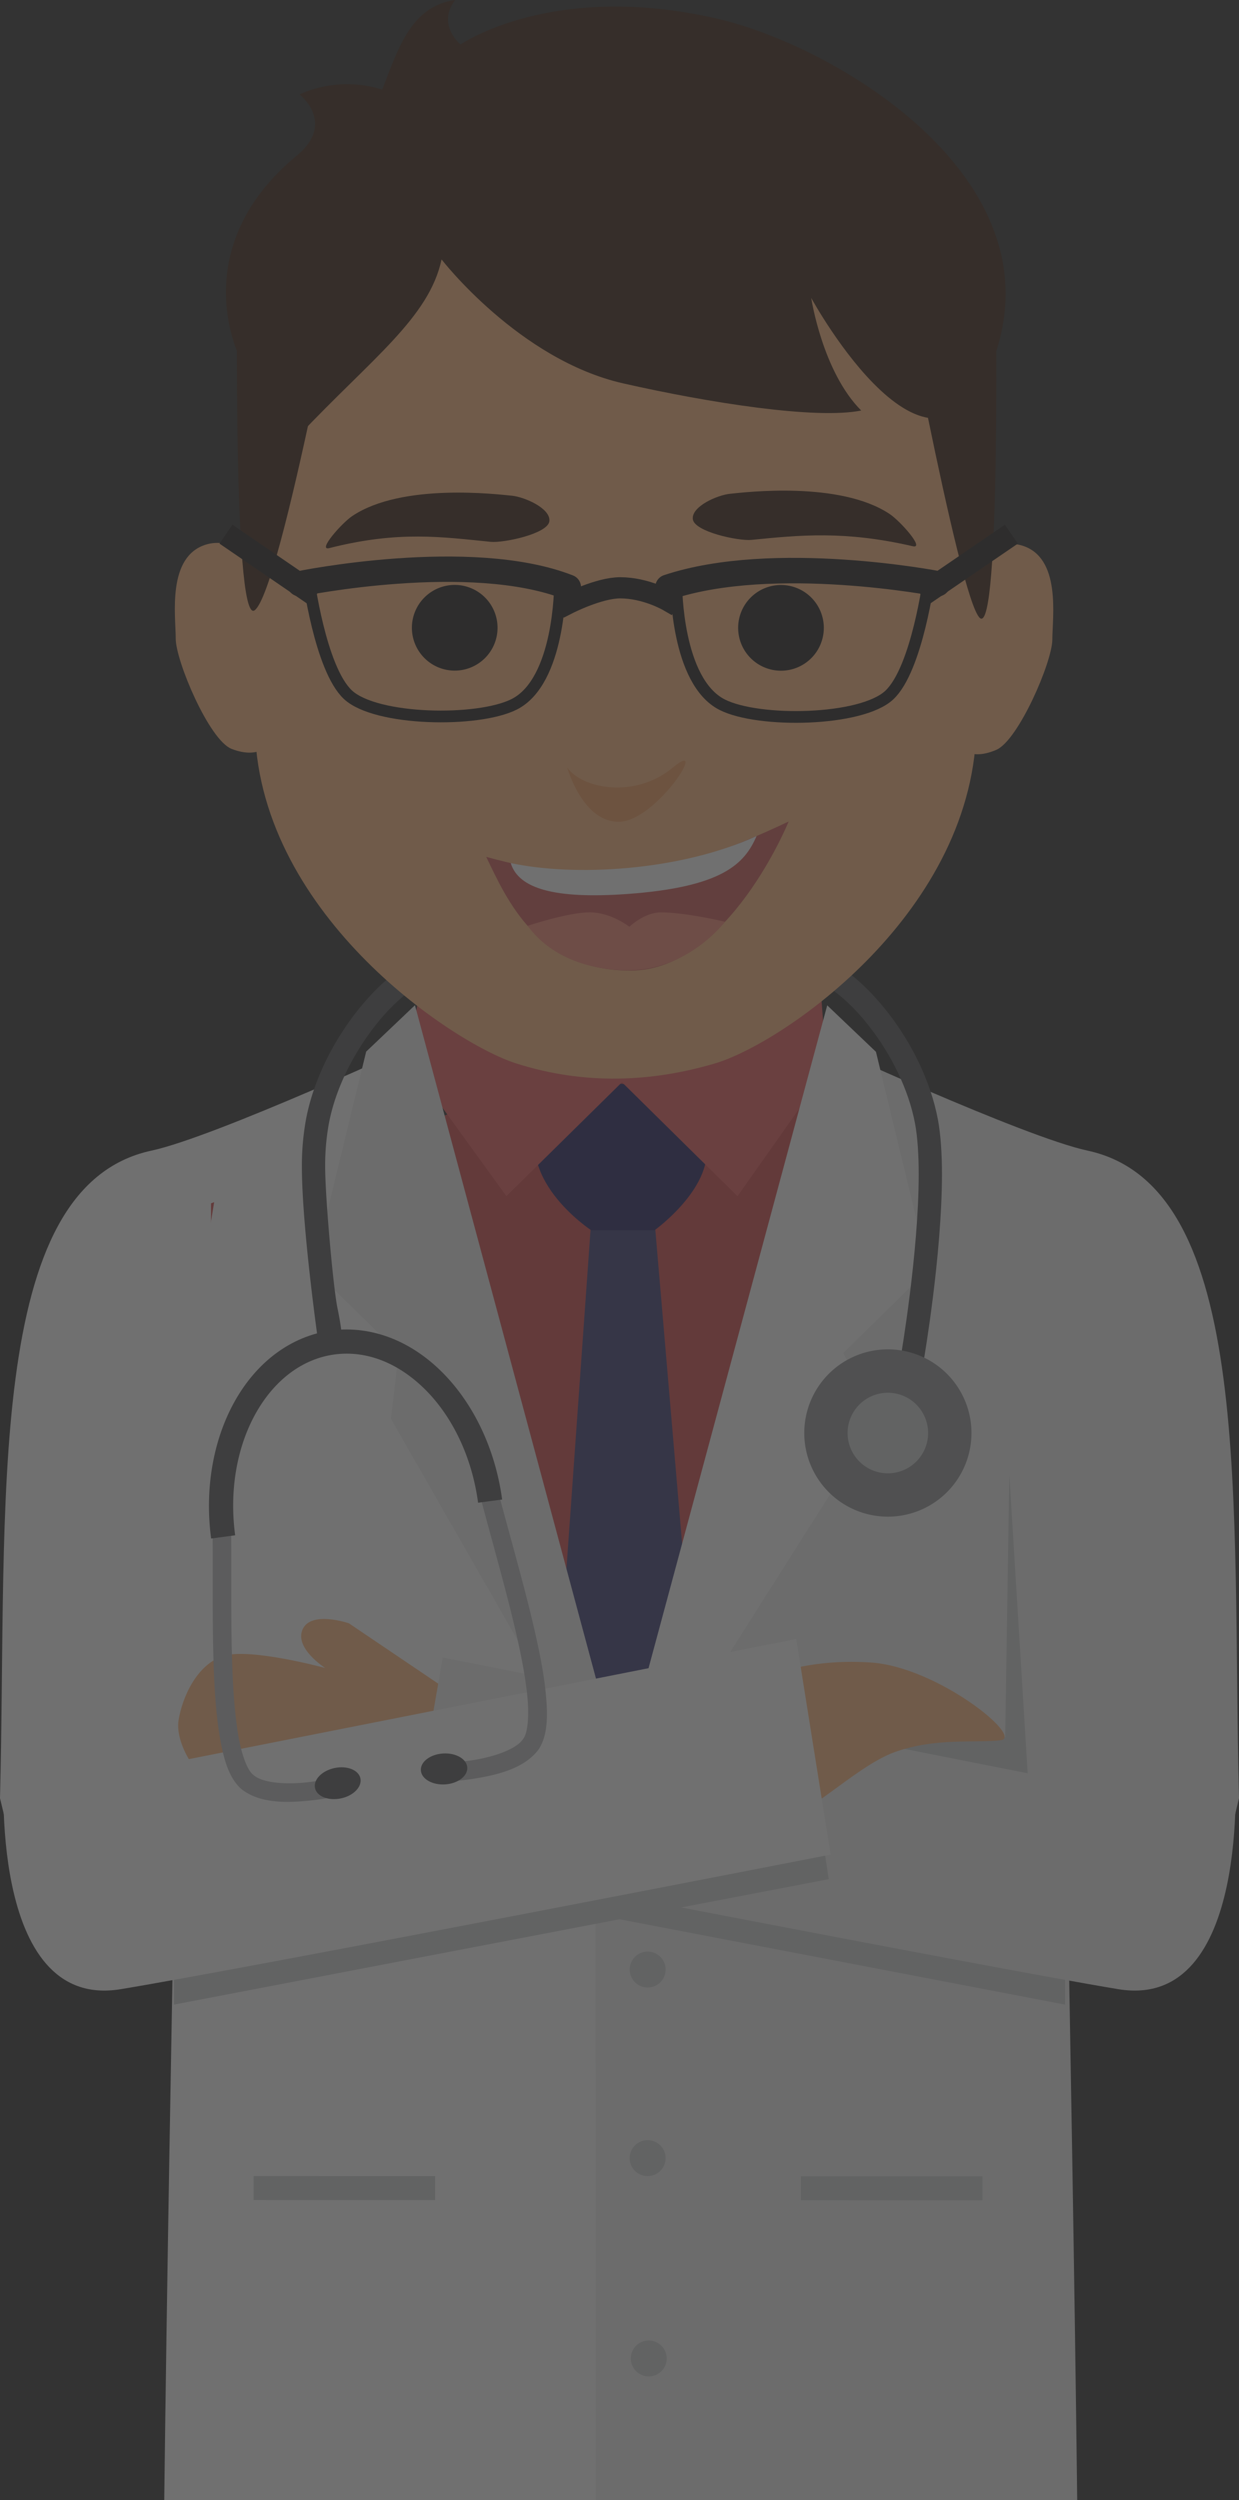 <svg xmlns="http://www.w3.org/2000/svg" viewBox="0 0 1053.36 2124.17"><rect x="0" y="0" width="1053.36" height="2124.17" fill="#333333" stroke="none"/><defs><style>.cls-1{opacity:0.3;}.cls-2{fill:#fff;}.cls-3{fill:#e6e6e7;}.cls-4{fill:#343444;}.cls-5{fill:#f0f1f1;}.cls-6{fill:#d34a4a;}.cls-7{fill:#3d3d77;}.cls-8{fill:#262260;}.cls-9{fill:#ea5e5e;}.cls-10{fill:#d0d2d3;}.cls-11{fill:#ffba7f;}.cls-12{fill:#bbbdbf;}.cls-13{fill:#57585a;}.cls-14{fill:#929597;}.cls-15{fill:#3b2314;}.cls-16{fill:#221f1f;}.cls-17{fill:#d15c58;}.cls-18{fill:#f88976;}.cls-19{fill:#f69d5e;}.cls-20,.cls-21,.cls-22,.cls-23,.cls-24{fill:none;stroke:#221f1f;stroke-miterlimit:10;}.cls-20{stroke-width:9.97px;}.cls-21,.cls-23{stroke-linecap:round;}.cls-21{stroke-width:21.54px;}.cls-22{stroke-width:19.48px;}.cls-23{stroke-width:21.63px;}.cls-24{stroke-linecap:square;stroke-width:18px;}</style></defs><title>doctor-ve</title><g id="Layer_2" data-name="Layer 2"><g id="Capa_1" data-name="Capa 1"><g class="cls-1"><path class="cls-2" d="M220.54,1612.25l-18.41.82C211.48,1618.43,220.54,1612.25,220.54,1612.25Z"/><path class="cls-2" d="M128.82,977.55C-14,1008.23,6.38,1278.68,0,1527.75L22.48,1621l179.65-8c-12.67-7.26-25.86-35.68-17.83-129.28,13.94-162.72,9.87-227.72,9.87-227.72L357,885.58S183.19,965.88,128.82,977.55Z"/><polygon class="cls-3" points="171.6 1509.66 191.32 1504.99 187.38 1253.02 171.6 1509.66"/><polygon class="cls-4" points="254.02 2018.98 253.34 2124.17 518.89 2124.17 522.5 2011.09 254.02 2018.98"/><polygon class="cls-4" points="554.08 2018.98 557.43 2124.17 823.18 2124.17 822.56 2026.88 554.08 2018.98"/><path class="cls-5" d="M878.7,1612.61l-6.4-.36S875.86,1618.78,878.7,1612.61Z"/><path class="cls-5" d="M924.54,977.55c-54.36-11.67-228.21-92-228.21-92L859.2,1256.07s3.83,65,17.78,227.72c7.88,91.71,5.39,120.85,1.72,128.82l152.19,8.43,22.47-93.29C1047,1278.68,1067.33,1008.23,924.54,977.55Z"/><polygon class="cls-6" points="417.13 932.99 179.39 1022.36 179.12 1881.69 873.34 1881.94 873.65 1022.6 649.27 902.12 417.13 932.99"/><polygon class="cls-7" points="502.59 1037.58 466.21 1548.67 532.31 1664.39 600.63 1553.78 556.52 1037.6 502.59 1037.58"/><path class="cls-8" d="M528.8,920.76s-53.9,1.1-67,25.27c-29,53.41,40.81,99.18,40.81,99.18h53.9s57.76-41.48,41.43-81.62C584.74,931.24,528.8,920.76,528.8,920.76Z"/><polygon class="cls-9" points="347.15 901.1 430.51 1016.25 531.8 916.49 362.43 806.04 347.15 901.1"/><polygon class="cls-9" points="525.74 916.46 627.01 1016.32 702.82 908.85 695.2 806.16 525.74 916.46"/><path class="cls-2" d="M362.39,893.49l-172.2,77.74-33.75,207.93s-12.58,593.06-16.81,945H538l11.25-539.86Z"/><polygon class="cls-5" points="311.3 893.46 266.4 1078.25 338.99 1149.46 332.37 1205.39 549.23 1584.31 352.78 854.01 311.3 893.46"/><polygon class="cls-10" points="215.59 1869.15 369.94 1869.19 369.94 1848.86 215.59 1848.79 215.59 1869.15"/><path class="cls-5" d="M865.78,971.43,693.59,893.61l-187.27,690.7.29,539.86h409.2c-4.09-352-16.44-944.77-16.44-944.77Z"/><polygon class="cls-2" points="744.71 893.63 703.27 854.14 506.32 1584.31 746.29 1205.51 716.84 1149.58 789.46 1078.43 744.71 893.63"/><path class="cls-10" d="M550.66,1658.07a15.25,15.25,0,1,0,15.22,15.27A15.27,15.27,0,0,0,550.66,1658.07Z"/><path class="cls-10" d="M550.6,1818.28a15.26,15.26,0,1,0,15.26,15.24A15.26,15.26,0,0,0,550.6,1818.28Z"/><path class="cls-10" d="M551.6,1988.48a15.25,15.25,0,1,0,15.21,15.27A15.32,15.32,0,0,0,551.6,1988.48Z"/><polygon class="cls-10" points="680.92 1869.3 835.25 1869.38 835.27 1848.98 680.92 1848.97 680.92 1869.3"/><polygon class="cls-10" points="348.78 1596.52 905.45 1703.11 905.45 1655.73 356.67 1545.18 348.78 1596.52"/><polygon class="cls-10" points="588.31 1435.84 592.9 1492.17 870.9 1528.35 869.56 1478.46 588.31 1435.84"/><polygon class="cls-10" points="854.14 1504.99 873.88 1509.66 858.1 1253.02 854.14 1504.99"/><path class="cls-11" d="M257.29,1384.25c-7.22,16.11,19.16,32.86,19.16,32.86s-63.32-17.19-86.08-10.33-35.46,35-38.59,54.93,16.85,56.65,51.59,69,140.83,27.78,150.88,15.48,27.1-109.82,27.1-109.82l-84.73-57.22S264.55,1368.12,257.29,1384.25Z"/><path class="cls-5" d="M906.27,1513,376.43,1408.27l-29.26,167.39S837,1671.23,950.72,1690s99.17-189.12,99.17-189.12Z"/><polygon class="cls-10" points="147.89 1655.73 147.89 1703.11 704.59 1596.52 696.68 1545.18 147.89 1655.73"/><path class="cls-11" d="M740.38,1412.46c-61.88-4.15-98,16.35-98,16.35s17.06,97.56,27.12,109.83,56.58-37.73,91.36-50.14,68.48-7.44,89.89-10C870.78,1476.09,797.07,1416.24,740.38,1412.46Z"/><path class="cls-2" d="M147.1,1497.21,3.5,1500.88S-11.1,1708.77,102.66,1690s603.53-114.34,603.53-114.34l-29.25-183.18Z"/><path class="cls-12" d="M266.64,1513.54c-19.1,2.88-43,2.13-51.29-5.65-5.44-3.93-11.46-20.4-14.16-43-6.08-45-4.09-113.34-4.71-167.14l-15.77.18c.64,53.41-1.48,121.81,4.8,169,3.48,23.76,7.79,42.36,19.63,53,17,13.54,43,11.65,63.59,9.22a243.68,243.68,0,0,0,30-6l-4.21-15.19A230.5,230.5,0,0,1,266.64,1513.54Z"/><path class="cls-13" d="M284.38,1502.12c-10.67,2.29-18.05,9.86-16.57,17s11.36,11,22.05,8.79,18.06-9.89,16.56-17S295.05,1499.85,284.38,1502.12Z"/><path class="cls-12" d="M423.09,1265.54l-15.28,4c13.58,52.06,33.4,117.44,39.44,162.47,3.25,22.45,1.82,39.94-2.36,45.19-5.93,9.64-28.82,16.71-48,18.93a247.33,247.33,0,0,1-28.37,2.05l0,15.77a249.78,249.78,0,0,0,30.5-2.17c20.5-3.08,46.1-8.08,59-25.63,8.6-13.33,7.91-32.39,5-56.23C456.53,1382.66,436.52,1317.24,423.09,1265.54Z"/><path class="cls-13" d="M376.8,1489.75c-10.9.62-19.4,7-19,14.28s9.58,12.62,20.47,12,19.36-7,19-14.27S387.67,1489.12,376.8,1489.75Z"/><path class="cls-13" d="M281.75,1130.31c-70.62,10.11-113.72,90.25-102.26,176.82l20.43-2.75h0C194.65,1265,202,1228,217.7,1200.28s39.25-45.85,66.78-49.54,54.93,7.62,77.44,30.24,39.29,56.42,44.54,95.73l20.45-2.72C415.18,1187.48,352.54,1121.48,281.75,1130.31Z"/><path class="cls-13" d="M302,861.05c-19,24.76-35.53,56.51-41.87,90.09a219.48,219.48,0,0,0-3.47,40.21c.05,53.32,14.64,154.54,14.79,155.06l19.76-5.78h0c0-.05-.51-11.16-4.25-29s-10.54-95.49-10.52-120.25a199.08,199.08,0,0,1,3.11-36.59c5.53-29.59,20.66-59,38.11-81.66,17.24-22.7,37.63-38.28,49.37-40.89l-4.79-19.15C342.26,818.35,321.24,836.34,302,861.05Z"/><path class="cls-13" d="M755.48,861.05c-19.28-24.72-40.31-42.7-60.19-48l-4.78,19.16c11.71,2.63,32.11,18.21,49.33,40.88,17.47,22.62,32.61,52.07,38.14,81.66,2.14,11.61,3.08,26.68,3.08,43.13,0,66.23-15.11,153.89-15.1,154.05l19.47,3.4v0c0-.26,15.34-88.52,15.39-157.42,0-17.22-.94-33.23-3.44-46.75C791,917.55,774.56,885.81,755.48,861.05Z"/><path class="cls-14" d="M754.85,1146.41a71.07,71.07,0,1,0,71.06,71.08A71.07,71.07,0,0,0,754.85,1146.41Z"/><path class="cls-10" d="M754.85,1183.27a34.23,34.23,0,1,0,34.21,34.22A34.24,34.24,0,0,0,754.85,1183.27Z"/><path class="cls-11" d="M175.6,462.53c-34,9.9-26.17,61-26.2,80s28.45,86.36,47.53,93.74c48.33,18.75,48.36-51.71,48.36-51.71v-82S209.6,452.67,175.6,462.53Z"/><path class="cls-11" d="M868.49,463.37c-34-9.88-69.72,39.93-69.72,39.93v82s-.08,72.64,48.29,51.76c18.75-8.13,47.57-74.72,47.6-93.73S902.52,473.25,868.49,463.37Z"/><path class="cls-11" d="M608.07,103.29l-169.07,0C316.28,103.19,216.8,232.92,216.71,393l-.05,220.52c-.07,160.08,166.78,272.3,222.09,289.93C497,922,554,919.36,607.83,903.49,666,886.34,830.05,773.8,830.14,613.75l.05-220.55C830.23,233.13,730.78,103.32,608.07,103.29Z"/><path class="cls-15" d="M216.66,518.38C239.4,500.07,296,191.76,298.9,175.48L202,206.39S196.88,534.34,216.66,518.38Z"/><path class="cls-15" d="M757.89,194.91s57.39,315.18,75.22,330.18,13.43-281.85,13.43-281.85Z"/><path class="cls-16" d="M386.64,496.94A36.41,36.41,0,1,0,423,533.38,36.42,36.42,0,0,0,386.64,496.94Z"/><path class="cls-16" d="M664,497a36.42,36.42,0,1,0,36.39,36.43A36.44,36.44,0,0,0,664,497Z"/><path class="cls-15" d="M756.45,436.76c-42.38-28.37-123.34-18.5-135.69-17.25C610,420.55,587.88,430.19,589,441s39,18.77,49.8,17.69c41.15-4.07,79.23-8,137.22,5.39C786.6,466.52,765.47,442.81,756.45,436.76Z"/><path class="cls-15" d="M435.25,421.15C422.92,420,342,410,299.55,438.37c-9,6-30.15,30-19.56,27.29,59.07-15,96.07-9.39,137.19-5.32,10.8,1.1,48.8-6.81,49.89-17.62S446.07,422.26,435.25,421.15Z"/><path class="cls-17" d="M413.36,728c17.73,36.76,43.82,96.72,122.9,96.61,82.9-.14,134.23-126.67,134.23-126.67C565.93,747.45,506.31,753.37,413.36,728Z"/><path class="cls-2" d="M434.2,733.24c6.62,21.74,37.17,30.68,98.93,26.3,81.77-5.87,100-26,110.11-49.27C577.3,740.49,487.32,744.77,434.2,733.24Z"/><path class="cls-18" d="M535.07,787.39s-15.46-12.27-33.75-12.27-52.71,11.46-52.71,11.46c15.81,21.8,44.75,37.55,85.29,37.74,51.28.27,82.48-41.17,82.48-41.17s-32-7.81-54.26-8C547.92,775,535.07,787.39,535.07,787.39Z"/><path class="cls-19" d="M572,652.12c-31.67,26.42-76.57,18.4-89.75,0,0,0,13.19,47.45,44.87,46S603.66,625.72,572,652.12Z"/><path class="cls-15" d="M610,15.93C469.53-16.53,391.6,37.79,391.6,37.79S371,21.25,386.9,0c-38.95,5.33-49.59,45.45-62,76.16-38.94-12.41-70.22,4.12-70.22,4.12s31.28,24.18-2.35,51.93C157.89,210.15,202.75,301,202.75,301s34.78,86.54,51.34,69.06c62-65.53,110.68-100.06,121.32-149.64,0,0,65.87,85.34,154.63,105.36,73.17,16.54,163.77,30.72,202.14,23-33.07-33.07-42.5-95.64-42.5-95.64s105.14,192.64,155.81,49.58C899.25,151.1,710.49,39.17,610,15.93Z"/><path class="cls-20" d="M476.06,497.65s0,81.05-38.82,100.69C406.3,614,319.55,612.4,295.81,590.25S262,490,262,490"/><path class="cls-21" d="M254.84,495.92s144.93-29.64,228.36,3"/><line class="cls-22" x1="268.44" y1="506.03" x2="192.11" y2="453.83"/><path class="cls-20" d="M575,497.65s0,81.37,39,101.07c31.06,15.7,118.13,14.11,142-8.13S790,490,790,490"/><path class="cls-23" d="M567.88,498.93c90-30,229.24-3,229.24-3"/><line class="cls-22" x1="783.43" y1="506.03" x2="859.84" y2="453.83"/><path class="cls-24" d="M483.2,512.68s26.08-13.29,44.07-13.29c21.75,0,40.61,10.95,40.61,10.95"/></g></g></g></svg>